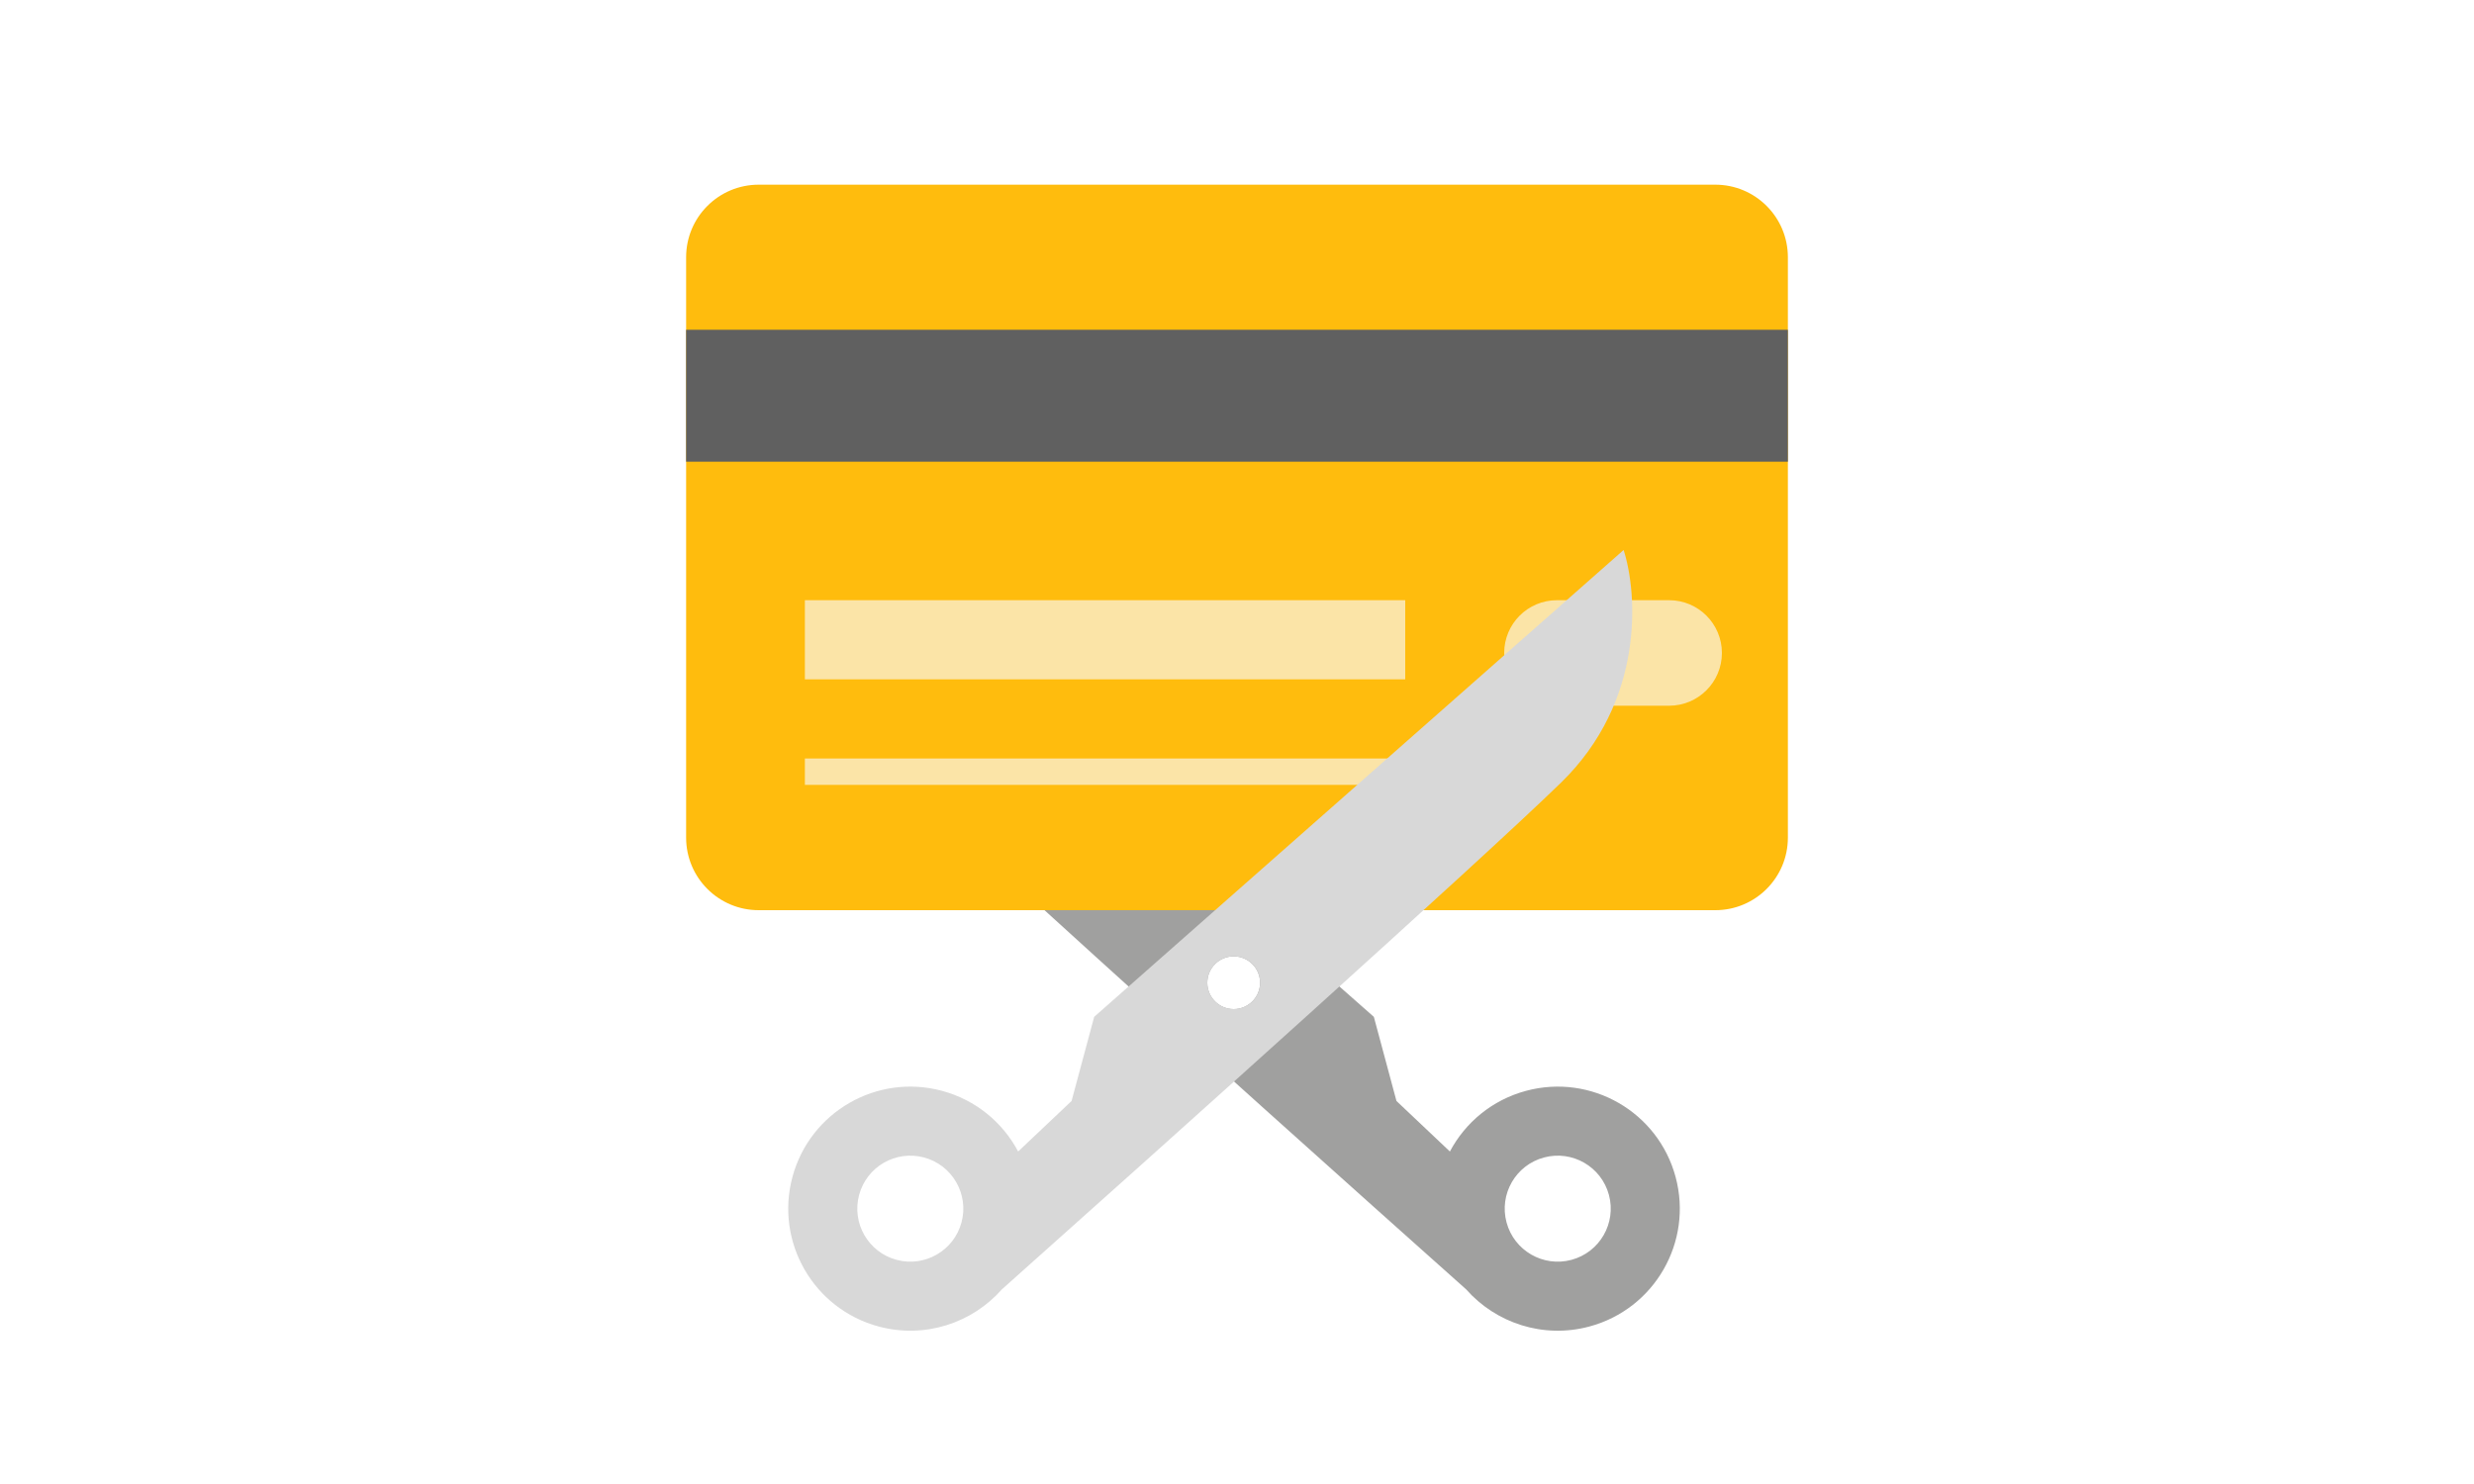 <svg width="375" height="225" viewBox="0 0 375 225" fill="none" xmlns="http://www.w3.org/2000/svg">
<path d="M104 39C104 32.925 108.925 28 115 28L260 28C266.075 28 271 32.925 271 39V127C271 133.075 266.075 138 260 138H115C108.925 138 104 133.075 104 127V39Z" fill="#FFBC0D"/>
<path d="M104 50L271 50V70H104V50Z" fill="#606060"/>
<path d="M122 91H213V103H122V91Z" fill="#FBE4A7"/>
<path d="M122 115H213V119H122V115Z" fill="#FBE4A7"/>
<path d="M228 99C228 94.582 231.582 91 236 91H253C257.418 91 261 94.582 261 99C261 103.418 257.418 107 253 107H236C231.582 107 228 103.418 228 99Z" fill="#FBE4A7"/>
<path fill-rule="evenodd" clip-rule="evenodd" d="M222.234 195.49C205.996 181.016 178.266 156.181 158.32 138H189.909L208.244 154.172L211.671 166.926L219.77 174.588C222.092 170.212 226.154 166.774 231.315 165.388C241.182 162.737 251.33 168.587 253.982 178.454C256.633 188.321 250.783 198.47 240.915 201.121C233.898 203.006 226.738 200.592 222.234 195.49ZM228.356 185.339C229.507 189.624 233.914 192.165 238.2 191.014C242.485 189.862 245.026 185.455 243.875 181.169C242.723 176.884 238.316 174.343 234.03 175.495C229.745 176.646 227.204 181.053 228.356 185.339ZM186.998 153C189.207 153 190.998 151.209 190.998 149C190.998 146.791 189.207 145 186.998 145C184.788 145 182.998 146.791 182.998 149C182.998 151.209 184.788 153 186.998 153Z" fill="#A0A09F"/>
<path fill-rule="evenodd" clip-rule="evenodd" d="M236.629 118.646C224.147 130.805 175.662 174.276 151.862 195.489C147.358 200.591 140.199 203.005 133.181 201.12C123.314 198.469 117.464 188.321 120.115 178.453C122.766 168.586 132.914 162.736 142.781 165.387C147.943 166.774 152.005 170.211 154.326 174.587L162.426 166.925L165.852 154.171L246.102 83.387C248.23 89.991 249.314 106.289 236.629 118.646ZM135.896 191.013C140.182 192.164 144.589 189.623 145.741 185.338C146.892 181.053 144.351 176.645 140.066 175.494C135.78 174.342 131.373 176.883 130.222 181.169C129.07 185.454 131.611 189.861 135.896 191.013ZM187.002 153C189.211 153 191.002 151.209 191.002 149C191.002 146.79 189.211 145 187.002 145C184.793 145 183.002 146.79 183.002 149C183.002 151.209 184.793 153 187.002 153Z" fill="#D8D8D8"/>
</svg>
